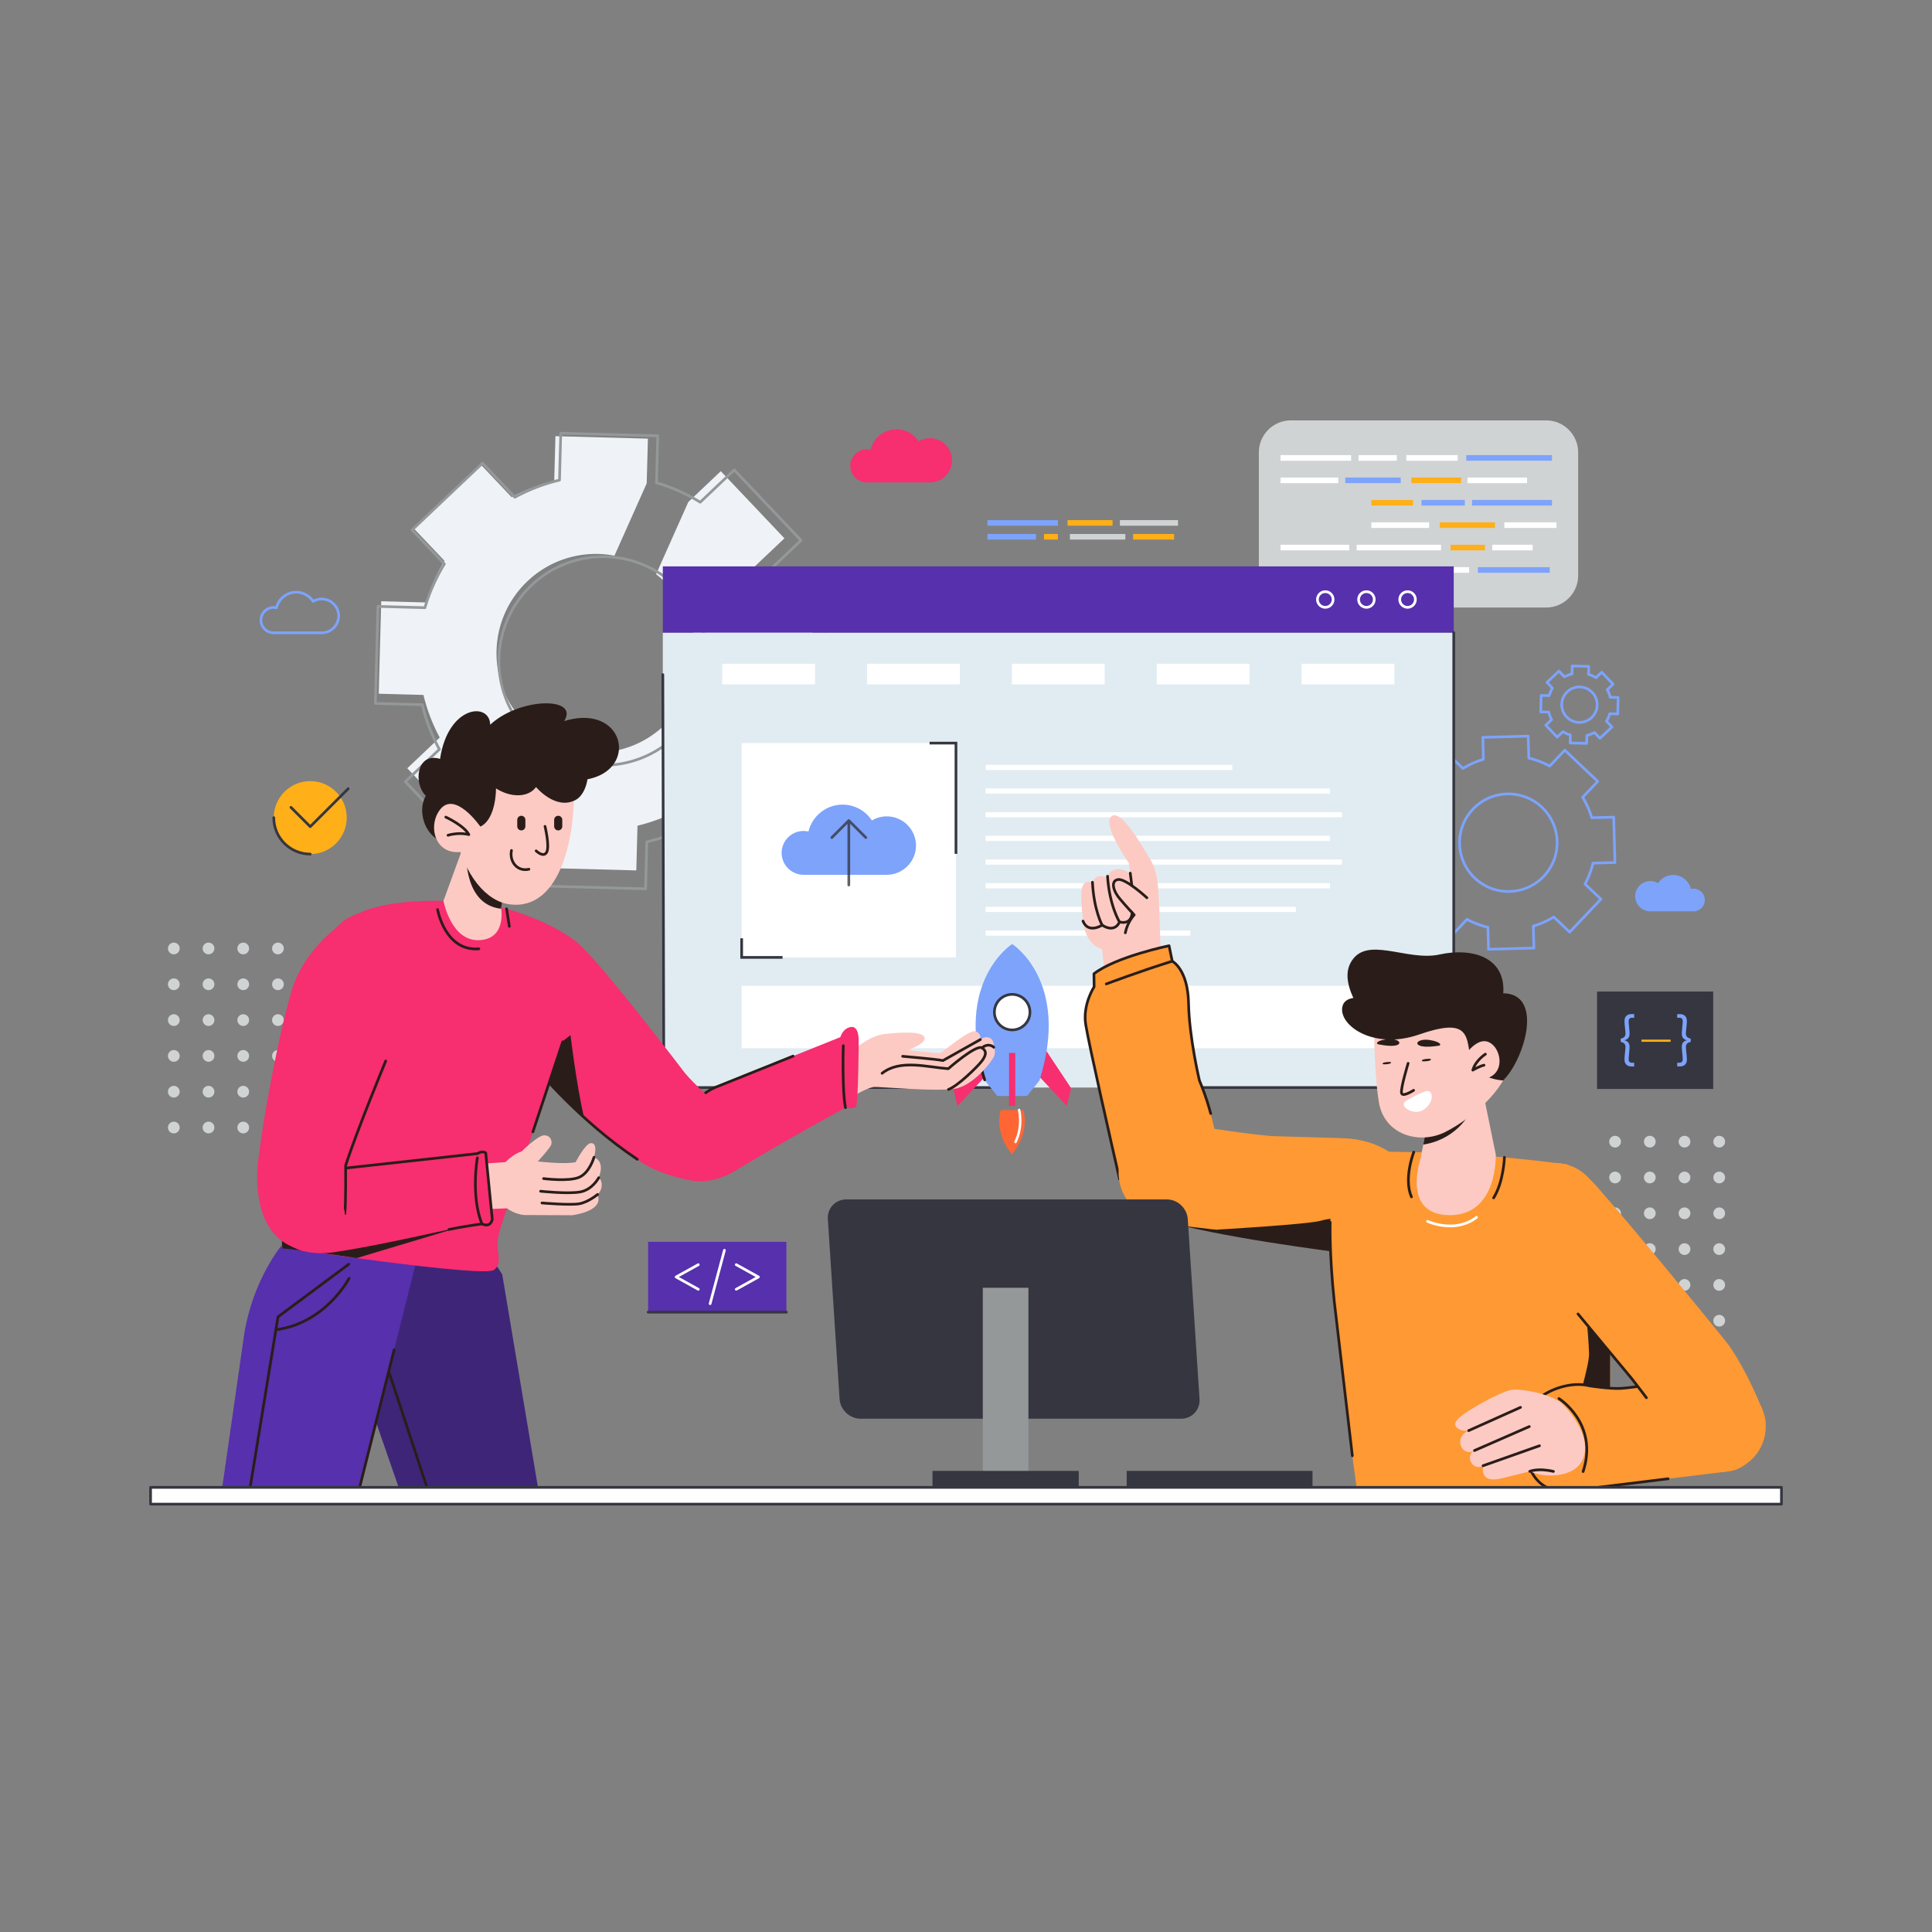 <svg xmlns="http://www.w3.org/2000/svg" viewBox="0 0 3000 3000" width="100%" height="100%" preserveAspectRatio="xMidYMid meet" style="transform:translate3d(0px, 0px, 0px)" xmlns:v="https://vecta.io/nano"><rect x="0" y="0" width="3000" height="3000" fill="#808080" stroke="none"/><style><![CDATA[.B{fill-opacity:0}.C{stroke-width:4.17}.D{stroke-linejoin:round}.E{stroke-linecap:round}.F{stroke:#2a1d19}.G{fill:#2a1d19}.H{fill:#f72e70}.I{fill:#fff}.J{fill:#fccac3}.K{fill:#7da3fb}.L{fill:#ffaf18}.M{fill:#f93}.N{stroke:#353640}.O{fill:#d0d3d4}.P{stroke:#fff}.Q{stroke:#7da3fb}.R{fill:#5630ad}.S{fill:#353640}]]></style><defs><clipPath id="A"><path d="M0 0h3000v3000H0z"/></clipPath><path id="B" d="M440.67 1750.81a9.08 9.08 0 0 1-18.16 0 9.09 9.09 0 0 1 9.08-9.08 9.09 9.09 0 0 1 9.08 9.08z"/><path id="C" d="M386.78 1750.81a9.08 9.08 0 0 1-9.08 9.08c-5.02 0-9.08-4.06-9.08-9.08a9.08 9.08 0 0 1 9.08-9.08 9.09 9.09 0 0 1 9.08 9.08z"/><path id="D" d="M332.88 1750.81c0 5.02-4.06 9.08-9.08 9.08a9.08 9.08 0 0 1-9.08-9.08 9.09 9.09 0 0 1 9.08-9.08 9.08 9.08 0 0 1 9.08 9.08z"/><path id="E" d="M440.67 1695.21a9.09 9.09 0 0 1-9.08 9.08 9.09 9.09 0 0 1-9.08-9.08 9.08 9.08 0 0 1 18.16 0z"/><path id="F" d="M386.78 1695.21a9.09 9.09 0 0 1-9.08 9.08 9.08 9.08 0 0 1-9.08-9.08c0-5.02 4.06-9.08 9.08-9.08a9.08 9.08 0 0 1 9.08 9.08z"/><path id="G" d="M332.88 1695.21a9.08 9.08 0 0 1-9.08 9.08 9.09 9.09 0 0 1-9.08-9.08 9.08 9.08 0 0 1 9.08-9.08c5.02 0 9.08 4.06 9.08 9.08z"/><path id="H" d="M440.67 1639.599a9.09 9.09 0 0 1-9.08 9.081 9.09 9.09 0 0 1-9.08-9.081 9.08 9.08 0 0 1 18.16 0z"/><path id="I" d="M386.78 1639.599a9.09 9.09 0 0 1-9.08 9.081 9.08 9.08 0 0 1-9.08-9.081c0-5.02 4.06-9.079 9.08-9.079a9.08 9.08 0 0 1 9.08 9.079z"/><path id="J" d="M332.88 1639.599a9.08 9.08 0 0 1-9.08 9.081 9.09 9.09 0 0 1-9.08-9.081 9.08 9.08 0 0 1 9.08-9.079c5.02 0 9.08 4.059 9.08 9.079z"/><path id="K" d="M440.67 1528.39a9.08 9.08 0 0 1-18.16 0 9.08 9.08 0 0 1 18.16 0z"/><path id="L" d="M386.78 1528.39a9.08 9.08 0 0 1-9.08 9.07c-5.02 0-9.08-4.06-9.08-9.07 0-5.02 4.06-9.08 9.08-9.08a9.08 9.08 0 0 1 9.08 9.08z"/><path id="M" d="M332.88 1528.39c0 5.011-4.06 9.07-9.08 9.07a9.08 9.08 0 0 1-9.08-9.07 9.08 9.08 0 0 1 9.08-9.08c5.02 0 9.08 4.06 9.08 9.08z"/><path id="N" d="M2057.89 918.78a12.13 12.13 0 1 1 0 24.26 12.13 12.13 0 1 1 0-24.26z"/><path id="O" d="M1121.44 1030.73h144.05v31.93h-144.05v-31.93z"/><path id="P" d="M1530.53 1297.88h534.697v8H1530.53v-8z"/><path id="Q" d="M1571.7 1544.04c15.25 0 27.61 12.36 27.61 27.62 0 15.25-12.36 27.61-27.61 27.61s-27.62-12.36-27.62-27.61c0-15.26 12.37-27.62 27.62-27.62z"/><path id="R" d="M2002.231 2105.243c0 41.786-33.875 75.661-75.661 75.661s-75.661-33.875-75.661-75.661 33.875-75.661 75.661-75.661 75.661 33.875 75.661 75.661z"/><path id="S" d="M233.79 2309.56h2532.42v26.03H233.79v-26.03z"/></defs><g clip-path="url(#A)"><g class="O"><use href="#B"/><use href="#C"/><use href="#D"/><path d="M278.99 1750.81a9.08 9.08 0 0 1-18.16 0 9.09 9.09 0 0 1 9.08-9.08 9.09 9.09 0 0 1 9.08 9.08z"/><use href="#E"/><use href="#F"/><use href="#G"/><path d="M278.99 1695.21a9.09 9.09 0 0 1-9.08 9.08 9.09 9.09 0 0 1-9.08-9.08 9.08 9.08 0 0 1 18.16 0z"/><use href="#H"/><use href="#I"/><use href="#J"/><path d="M278.99 1639.599a9.09 9.09 0 0 1-9.08 9.081 9.09 9.09 0 0 1-9.08-9.081 9.08 9.08 0 0 1 18.16 0zm161.68-55.609a9.08 9.08 0 0 1-18.16 0 9.09 9.09 0 0 1 9.08-9.08 9.09 9.09 0 0 1 9.08 9.08zm-53.89 0a9.08 9.08 0 0 1-9.08 9.08c-5.02 0-9.08-4.06-9.08-9.08a9.08 9.08 0 0 1 9.08-9.08 9.09 9.09 0 0 1 9.08 9.08zm-53.9 0c0 5.02-4.06 9.08-9.08 9.08a9.08 9.08 0 0 1-9.08-9.08 9.09 9.09 0 0 1 9.08-9.08 9.08 9.08 0 0 1 9.08 9.08zm-53.89 0a9.08 9.08 0 0 1-18.16 0 9.09 9.09 0 0 1 9.08-9.08 9.09 9.09 0 0 1 9.08 9.08z"/><use href="#K"/><use href="#L"/><use href="#M"/><path d="M278.99 1528.39a9.08 9.08 0 0 1-18.16 0 9.08 9.08 0 0 1 18.16 0zm161.68-55.61a9.09 9.09 0 0 1-9.08 9.08 9.09 9.09 0 0 1-9.08-9.08 9.08 9.08 0 0 1 18.16 0zm-53.89 0a9.09 9.09 0 0 1-9.08 9.08 9.08 9.08 0 0 1-9.08-9.08c0-5.02 4.06-9.08 9.08-9.08a9.08 9.08 0 0 1 9.08 9.08zm-53.9 0a9.08 9.08 0 0 1-9.08 9.08 9.09 9.09 0 0 1-9.08-9.08 9.08 9.08 0 0 1 9.08-9.08c5.02 0 9.08 4.06 9.08 9.08zm-53.89 0a9.09 9.09 0 0 1-9.08 9.08 9.09 9.09 0 0 1-9.08-9.08 9.08 9.08 0 0 1 18.16 0zm2399.68 578.03a9.08 9.08 0 0 1-18.16 0 9.09 9.09 0 0 1 9.08-9.08 9.09 9.09 0 0 1 9.08 9.08zm-53.89 0a9.08 9.08 0 0 1-9.08 9.08c-5.02 0-9.08-4.06-9.08-9.08a9.08 9.08 0 0 1 9.08-9.08 9.09 9.09 0 0 1 9.08 9.08zm-53.9 0c0 5.02-4.06 9.08-9.08 9.08a9.08 9.08 0 0 1-9.08-9.08 9.09 9.09 0 0 1 9.08-9.08 9.08 9.08 0 0 1 9.08 9.08zm-53.89 0a9.08 9.08 0 0 1-18.16 0 9.09 9.09 0 0 1 9.08-9.08 9.09 9.09 0 0 1 9.08 9.08z"/><path d="M2678.67 1995.21a9.09 9.09 0 0 1-9.08 9.08 9.09 9.09 0 0 1-9.08-9.08 9.08 9.08 0 0 1 18.16 0zm-53.89 0a9.09 9.09 0 0 1-9.08 9.08 9.08 9.08 0 0 1-9.08-9.08c0-5.02 4.06-9.08 9.08-9.08a9.08 9.08 0 0 1 9.08 9.08zm-53.9 0a9.08 9.08 0 0 1-9.08 9.08 9.09 9.09 0 0 1-9.08-9.08 9.08 9.08 0 0 1 9.08-9.08c5.02 0 9.08 4.06 9.08 9.08zm-53.89 0a9.09 9.09 0 0 1-9.08 9.08 9.09 9.09 0 0 1-9.08-9.08 9.08 9.08 0 0 1 18.16 0zm161.68-55.611a9.09 9.09 0 0 1-9.08 9.081 9.09 9.09 0 0 1-9.08-9.081 9.08 9.08 0 0 1 18.16 0zm-53.89 0a9.09 9.09 0 0 1-9.08 9.081 9.08 9.08 0 0 1-9.08-9.081c0-5.02 4.06-9.079 9.08-9.079a9.08 9.08 0 0 1 9.08 9.079zm-53.9 0a9.08 9.08 0 0 1-9.08 9.081 9.09 9.09 0 0 1-9.08-9.081 9.08 9.08 0 0 1 9.08-9.079c5.02 0 9.08 4.059 9.08 9.079z"/><path d="M2516.99 1939.599a9.09 9.09 0 0 1-9.08 9.081 9.09 9.09 0 0 1-9.08-9.081 9.08 9.08 0 0 1 18.16 0zm161.68-55.609a9.08 9.08 0 0 1-18.16 0 9.09 9.09 0 0 1 9.08-9.08 9.09 9.09 0 0 1 9.08 9.08zm-53.89 0a9.08 9.08 0 0 1-9.08 9.08c-5.02 0-9.08-4.06-9.08-9.08a9.08 9.08 0 0 1 9.08-9.08 9.09 9.09 0 0 1 9.08 9.08zm-53.9 0c0 5.02-4.06 9.08-9.08 9.08a9.08 9.08 0 0 1-9.08-9.08 9.09 9.09 0 0 1 9.08-9.08 9.08 9.08 0 0 1 9.08 9.08z"/><path d="M2516.99 1883.99a9.08 9.08 0 0 1-18.16 0 9.09 9.09 0 0 1 9.08-9.08 9.09 9.09 0 0 1 9.08 9.08zm161.68-55.6a9.08 9.08 0 0 1-18.16 0 9.08 9.08 0 0 1 18.16 0zm-53.89 0a9.08 9.08 0 0 1-9.08 9.07c-5.02 0-9.08-4.06-9.08-9.07 0-5.02 4.06-9.08 9.08-9.08a9.08 9.08 0 0 1 9.08 9.08zm-53.9 0c0 5.011-4.06 9.07-9.08 9.07a9.08 9.08 0 0 1-9.08-9.07 9.08 9.08 0 0 1 9.08-9.08c5.02 0 9.08 4.06 9.08 9.08z"/><path d="M2516.99 1828.39a9.08 9.08 0 0 1-18.16 0 9.08 9.08 0 0 1 18.16 0zm161.68-55.61a9.09 9.09 0 0 1-9.08 9.08 9.09 9.09 0 0 1-9.08-9.08 9.08 9.08 0 0 1 18.16 0zm-53.89 0a9.09 9.09 0 0 1-9.08 9.08 9.08 9.08 0 0 1-9.08-9.08c0-5.02 4.06-9.08 9.08-9.08a9.08 9.08 0 0 1 9.08 9.08zm-53.9 0a9.08 9.08 0 0 1-9.08 9.08 9.09 9.09 0 0 1-9.08-9.08 9.08 9.08 0 0 1 9.08-9.08c5.02 0 9.08 4.06 9.08 9.08zm-53.89 0a9.09 9.09 0 0 1-9.08 9.08 9.09 9.09 0 0 1-9.08-9.08 9.08 9.08 0 0 1 18.16 0z"/></g><g transform="matrix(-.726 -.688 .688 -.726 3085.751 1749.027)" class="B C D Q"><path d="M877.78-322.2c11.37 3.07 22.13 7.58 32.1 13.32l24.1-24.11 49.84 49.84-24.099 24.11a134.36 134.36 0 0 1 13.309 32.09h34.071v70.49H973.04c-3.069 11.37-7.58 22.139-13.319 32.109l24.099 24.091-49.84 49.84-24.11-24.11c-9.97 5.75-20.73 10.26-32.09 13.32v34.069H807.3V-61.21c-11.37-3.06-22.139-7.571-32.11-13.311L751.1-50.42l-49.85-49.841 24.109-24.099a134.64 134.64 0 0 1-13.319-32.1h-34.07v-70.49h34.07c3.06-11.36 7.57-22.13 13.31-32.1l-24.1-24.1 49.84-49.84 24.1 24.11c9.971-5.74 20.74-10.259 32.11-13.32v-34.071h70.48v34.071zm-35.24 54.77c41.82 0 75.73 33.9 75.73 75.73 0 41.82-33.91 75.73-75.73 75.73-41.83 0-75.73-33.91-75.73-75.73 0-41.83 33.9-75.73 75.73-75.73z"/></g><g transform="matrix(-.726 .688 -.688 -.726 2865.318 143.915)" class="B C D Q"><path d="M965.89-453.19c4.12 1.12 8.03 2.749 11.66 4.84l8.75-8.76 18.11 18.11-8.76 8.76c2.08 3.62 3.72 7.53 4.84 11.66h12.37v25.601h-12.37c-1.11 4.13-2.75 8.039-4.84 11.659l8.76 8.76-18.11 18.1-8.76-8.76a48.57 48.57 0 0 1-11.65 4.84V-346h-25.611v-12.38c-4.129-1.11-8.039-2.75-11.659-4.83l-8.761 8.75-18.099-18.1 8.75-8.76c-2.08-3.62-3.72-7.529-4.83-11.659H893.3v-25.601h12.38c1.11-4.13 2.75-8.05 4.83-11.67l-8.75-8.75 18.099-18.11 8.761 8.76a48.85 48.85 0 0 1 11.659-4.84v-12.37h25.611v12.37zm-12.81 19.9c15.199 0 27.51 12.311 27.51 27.51 0 15.191-12.311 27.51-27.51 27.51-15.19 0-27.51-12.319-27.51-27.51 0-15.199 12.32-27.51 27.51-27.51z"/></g><g transform="matrix(-.726 .688 -.688 -.726 2323.387 1127.502)"><path fill="#eff3f7" d="M1008.66 777.7c23.16 6.25 45.09 15.439 65.4 27.13l49.1-49.11 101.54 101.54-49.1 49.12-113.54 47.02c-28.02-38.83-73.649-64.12-125.2-64.12-85.199 0-154.28 69.069-154.28 154.279a155.43 155.43 0 0 0 1.99 24.771l-113.56 47.03H601.6v-143.6H671c6.24-23.149 15.42-45.091 27.111-65.4l-49.091-49.1 101.54-101.54 49.1 49.11c20.32-11.691 42.26-20.89 65.41-27.13v-69.41h143.59v69.41zm194.06 194.06h69.4v143.6h-69.38c-6.25 23.149-15.44 45.09-27.129 65.41l49.089 49.09-101.549 101.54-49.111-49.11c-20.3 11.689-42.231 20.88-65.38 27.12v69.41H865.07v-69.41c-23.15-6.24-45.089-15.42-65.4-27.11l-49.1 49.1-101.54-101.54 49.1-49.1 113.54-47.031c28.01 38.841 73.651 64.111 125.19 64.111 85.211 0 154.28-69.081 154.28-154.281 0-8.43-.68-16.698-1.98-24.759l113.56-47.04z"/><path stroke="#949899" d="M1012.19 748.13c24.301 6.55 47.311 16.191 68.621 28.46l51.509-51.52 106.54 106.54-51.52 51.52c12.26 21.311 21.91 44.32 28.45 68.61h72.82v150.66h-72.8a287.52 287.52 0 0 1-28.46 68.621l51.5 51.509-106.54 106.54-51.52-51.54c-21.311 12.279-44.31 21.92-68.6 28.47v72.82H861.53V1306a287.07 287.07 0 0 1-68.62-28.46l-51.51 51.53-106.541-106.54 51.531-51.52c-12.28-21.31-21.92-44.32-28.47-68.61H585.1V951.74h72.81c6.54-24.3 16.18-47.321 28.46-68.63l-51.52-51.5 106.54-106.54 51.52 51.52c21.309-12.269 44.33-21.92 68.62-28.46v-72.82h150.66v72.82zm-75.33 117.06c89.39 0 161.871 72.471 161.871 161.87s-72.481 161.88-161.871 161.88c-89.4 0-161.879-72.48-161.879-161.88S847.46 865.19 936.86 865.19z" class="B C D"/></g><path d="M2004.32 652.781h396.67c27.27 0 49.59 22.31 49.59 49.59v191.37c0 27.27-22.32 49.59-49.59 49.59h-396.67c-27.27 0-49.58-22.32-49.58-49.59v-191.37c0-27.28 22.31-49.59 49.58-49.59z" class="O"/><path d="M2294.833 880.691h111.597v8.7h-111.597v-8.7z" class="K"/><g class="I"><path d="M2129.37 880.691h151.89v8.7h-151.89v-8.7zm187.765-34.79h62.754v8.7h-62.754v-8.7z"/></g><path d="M2252.46 845.901h53.447v8.7h-53.447v-8.7z" class="L"/><g class="I"><path d="M2106.604 845.901h131.066v8.7h-131.066v-8.7zm-118.154 0h106.71v8.7h-106.71v-8.7zm347.522-34.801h80.898v8.7h-80.898v-8.7z"/></g><path d="M2235.675 811.1h85.76v8.7h-85.76v-8.7z" class="L"/><path d="M2129.37 811.1h89.764v8.7h-89.764v-8.7z" class="I"/><g class="K"><path d="M2285.729 776.311h124.181v8.69h-124.181v-8.69zm-78.443 0h67.288v8.69h-67.288v-8.69z"/></g><path d="M2129.37 776.311h64.68v8.69h-64.68v-8.69z" class="L"/><path d="M2278.781 741.511h92.419v8.7h-92.419v-8.7z" class="I"/><path d="M2191.57 741.511h77.262v8.7h-77.262v-8.7z" class="L"/><path d="M2088.926 741.511h86.114v8.7h-86.114v-8.7z" class="K"/><path d="M1988.45 741.511h89.552v8.7h-89.552v-8.7z" class="I"/><path d="M2276.847 706.711h133.063v8.7h-133.063v-8.7z" class="K"/><g class="I"><path d="M2183.74 706.711h79.688v8.7h-79.688v-8.7zm-74.197 0h59.407v8.7h-59.407v-8.7zm-121.093 0h109.569v8.7H1988.45v-8.7z"/></g><path d="M481.74 1212.91c31.3 0 56.66 25.37 56.66 56.66s-25.36 56.66-56.66 56.66c-31.29 0-56.65-25.37-56.65-56.66s25.36-56.66 56.65-56.66z" class="L"/><g class="C D E N B"><path d="M481.74 1326.23c-31.29 0-56.65-25.37-56.65-56.66m26.69-15.919l29.96 29.969 58.95-58.94"/></g><path fill="#e1ecf2" d="M1029.23 982.33h1228.14v706.39H1029.23V982.33z"/><path d="M1029.23 982.33h1228.14V879.48H1029.23v102.85z" class="R"/><g class="C D B"><g class="P"><use href="#N"/><path d="M2121.78 918.78a12.13 12.13 0 1 1 0 24.26 12.13 12.13 0 1 1 0-24.26zm63.88 0c6.699 0 12.13 5.43 12.13 12.13s-5.431 12.13-12.13 12.13a12.13 12.13 0 1 1 0-24.26z"/></g><g class="E N"><path d="M1029.23 1047.55l1.56 641.17h551.03m675.55-706.39v706.39h-413.05"/></g></g><g class="I"><path d="M1151.65 1153.88h332.77v332.77h-332.77v-332.77z"/><use href="#O"/><path d="M1346.35 1030.73h144.06v31.93h-144.06v-31.93zm224.92 0h144.05v31.93h-144.05v-31.93zm224.92 0h144.05v31.93h-144.05v-31.93zm224.92 0h144.05v31.93h-144.05v-31.93zm-869.46 596.9h983.3v-96.91h-983.3v96.91z"/></g><g stroke-miterlimit="10" class="C N B"><path d="M1215.138 1486.65h-63.488v-29.676m291.778-303.094h40.992v171.976"/></g><g class="I"><path d="M1530.53 1444.96h317.826v7.99H1530.53v-7.99zm0-36.77h481.688v7.99H1530.53v-7.99zm0-36.77h534.697v7.99H1530.53v-7.99zm0-36.77h553.259v7.99H1530.53v-7.99z"/><use href="#P"/><path d="M1530.53 1261.11h553.259v8H1530.53v-8zm0-36.77h534.697v8H1530.53v-8zm0-36.76h383.022v7.99H1530.53v-7.99z"/></g><path d="M1281.77 1358.38h-27.9-6.139c-18.721 0-34.031-15.309-34.031-34.03s15.31-34.029 34.031-34.029c2.63 0 5.189.3 7.649.87 5.76-23.9 27.38-41.791 52.981-41.791 18.96 0 35.729 9.81 45.499 24.61 6.781-4.05 14.701-6.38 23.121-6.38 24.959 0 45.379 20.42 45.379 45.37 0 24.96-20.42 45.38-45.379 45.38h-14.131-31.239-49.841z" class="K"/><g opacity=".792" class="B C D E N"><g opacity="1"><path d="M1291.66 1300.541l26.37-26.37v100.04m26.38-73.67l-26.38-26.37"/></g></g><path d="M2479.874 1539.69h180.362v151.27h-180.362v-151.27z" class="S"/><g class="K"><path d="M2516.6 1612.75c4.93-.92 7.39-3.46 7.39-7.62 0-1.83-.241-4.97-.72-9.42-.49-4.74-.73-8.17-.73-10.3 0-3.48.98-6.14 2.94-7.98 1.96-1.83 4.58-2.75 7.87-2.75h4.2v5.73h-2.97c-1.89 0-3.29.42-4.21 1.27-.92.84-1.37 2.231-1.37 4.17 0 1.4.091 3.129.29 5.18l.36 4.17c.48 4.64.72 8.02.72 10.151 0 2.56-.64 4.699-1.92 6.42s-3.25 2.859-5.91 3.439v.151c2.66.58 4.631 1.74 5.91 3.479s1.92 3.891 1.92 6.45c0 2.13-.24 5.51-.72 10.151-.05.73-.17 2.119-.36 4.17-.199 2.059-.29 3.79-.29 5.189 0 1.931.45 3.32 1.37 4.17.92.84 2.32 1.27 4.21 1.27h2.97v5.72h-4.2c-3.29 0-5.91-.91-7.87-2.75s-2.94-4.5-2.94-7.979c0-2.12.24-5.56.73-10.29.479-4.45.72-7.59.72-9.431 0-4.16-2.46-6.7-7.39-7.609v-5.151zm108.699 5.151c-4.931.909-7.4 3.449-7.4 7.609 0 1.84.24 4.981.73 9.431.48 4.73.72 8.17.72 10.29 0 3.479-.981 6.139-2.93 7.979-1.96 1.84-4.58 2.75-7.87 2.75h-4.21v-5.72h2.979c1.88 0 3.281-.43 4.201-1.27.92-.85 1.38-2.239 1.38-4.17 0-1.399-.101-3.13-.29-5.189l-.361-4.17c-.489-4.641-.729-8.021-.729-10.151 0-2.56.64-4.71 1.92-6.45s3.25-2.899 5.91-3.479v-.151c-2.66-.58-4.631-1.719-5.91-3.439s-1.92-3.86-1.92-6.42c0-2.131.24-5.511.729-10.151a229.25 229.25 0 0 1 .361-4.17c.189-2.051.29-3.78.29-5.18 0-1.939-.46-3.329-1.38-4.17-.92-.85-2.321-1.27-4.201-1.27h-2.979v-5.73h4.21c3.29 0 5.909.92 7.87 2.75 1.949 1.84 2.93 4.5 2.93 7.98 0 2.13-.24 5.56-.72 10.3-.49 4.45-.73 7.59-.73 9.42 0 4.16 2.469 6.7 7.4 7.62v5.151z"/></g><path d="M1759.478 829.16h63.682v8.7h-63.682v-8.7z" class="L"/><path d="M1661.359 829.16h86.058v8.7h-86.058v-8.7z" class="O"/><path d="M1621.107 829.16h21.563v8.7h-21.563v-8.7z" class="L"/><path d="M1533.24 829.16h75.54v8.7h-75.54v-8.7z" class="K"/><path d="M1738.97 807.65h90.215v8.7h-90.215v-8.7z" class="O"/><path d="M1657.696 807.65h69.865v8.7h-69.865v-8.7z" class="L"/><path d="M1533.24 807.65h109.569v8.7H1533.24v-8.7z" class="K"/><path d="M1006.42 1928.29h214.69v109.21h-214.69v-109.21z" class="R"/><g class="C D E B"><g class="P"><path d="M1124.88 1941.43l-22.22 82.93M1084.3 2002l-34.45-19.11 34.45-19.1m58.931 38.21l34.458-19.11-34.458-19.1"/></g><path d="M1006.42 2037.5h214.69" class="N"/></g><g class="H"><path d="M1522.891 1625.44l-42.711 64.22 6.75 27.61 52.01-55.541-16.049-36.289zm97.619 0l42.7 64.22-6.75 27.61-52.01-55.541 16.06-36.289z"/></g><path d="M1571.7 1465.85s-91.2 57.8-42.389 211.93l19.269 24.08h6.1 34.04 6.1l19.26-24.08c48.811-154.13-42.38-211.929-42.38-211.929z" class="K"/><use href="#Q" class="I"/><use href="#Q" class="B C D N"/><path d="M1566.89 1635.01h9.61v82.26h-9.61v-82.26z" class="H"/><path d="M1518.3 1632.35s4.79 26.63 10.71 44.46" class="B C D E F"/><g transform="matrix(.92 0 0 1 125.2 -0)"><path fill="#f63" d="M1553.041 1723.7s-13.001 32.84 18.979 68.72c31.971-35.88 18.971-68.72 18.971-68.72h-37.95z"/><path d="M1583.981 1723.7s7.069 24.4-6.101 49.45" class="B C D E P"/></g><g transform="matrix(.983 .183 -.183 .983 385.321 -191.144)"><path d="M1251.789 1619.739l14.695-10.445s14.88-17.881 35.04-23.901 54.08-14.989 60.63-6.429c6.54 8.561-21.45 24.73-21.45 24.73s41.95-2.959 50.21-4.77c4.98-3.05 37.87-45.79 48.471-43.08 10.609 2.71 8.42 11.549 8.42 11.549 8.35-9.81 21.73-7.899 23.129 7.521 0 0 4.48 3.87 3.25 12.69-1.219 8.81-23.35 51.66-50.61 61.6-27.27 9.95-114.49 18.21-123.06 20.05-8.569 1.851-25.597 16.348-25.597 16.348s-65.974-6.808-37.54-55.619l14.412-10.244z" class="J"/><g class="C D E F B"><path d="M1307.905 1646.375c23.26-26.8 66.699-22.151 99.74-25.781 0 0 35.411-45.059 45.31-41.41s8.069 11.981 3.13 21.351c-4.949 9.38-29.17 44.009-42.19 51.559m-79.431-37.5c1.82 0 51.04-5.2 62.761-4.94l51.099-42.7m22.61 7.961s-8.6-6.411-17.98 4.27"/></g><path d="M1056.839 1715.525l177.09-112.5s1.04-14.32 13.28-18.49c12.24-4.16 15.63 18.49 15.63 18.49s17.71 97.399 14.58 102.09c-3.12 4.68-15.62 4.16-15.62 4.16s-71.87 57.819-146.87 124.489l-7.729 6.71c-34.22 28.53-98.121 42.771-99.141-24.689-.416-27.54-18.876-24.324-9.442-40.281 14.117-23.877 58.222-59.979 58.222-59.979z" class="H"/><g class="C D E F B"><path d="M1240.82 1615.324s10.711 68.639 20.98 93.95m-231.801 33.45s13.81-18.92 26.84-27.199l110.34-70.101"/></g><path d="M1106.416 1806.018c0 32.151-26.063 58.215-58.215 58.215s-58.215-26.064-58.215-58.215 26.064-58.215 58.215-58.215 58.215 26.064 58.215 58.215z" class="H"/></g><g transform="matrix(.99 -.139 .139 .99 -203.583 132.115)"><path d="M901.224 1469.553c21.87 14.59 140.62 226.3 140.62 226.3 26.42 42.64 86.391 93.12 52.401 123.2-37.769 32.544-36.692 48.516-59.254 44.598-19.708-3.422-63.763-23.158-85.056-45.398-46.881-48.96-64.591-58.33-135.421-161.46-15.113-22.002-42.457-73.165-49.603-91.259-14.101-35.705 15.264-42.318 25.287-60.226 25.614-45.765 80.427-59.207 111.026-35.755z" class="H"/><path d="M814.515 1656.793s54.819 90.061 135.42 161.46" class="B C D E F"/><path d="M876.771 1739.912c-18.13-20.75-29.627-35.599-62.257-83.119l-4.689-7 64.169-36.957s-1.497 75.789 2.777 127.076z" class="G"/><g class="H"><path d="M923.513 1525.788c0 46.544-37.731 84.275-84.275 84.275s-84.275-37.731-84.275-84.275 37.731-84.275 84.275-84.275 84.275 37.731 84.275 84.275zm182.711 281.111c0 32.151-26.064 58.215-58.215 58.215s-58.215-26.064-58.215-58.215 26.064-58.215 58.215-58.215 58.215 26.063 58.215 58.215z"/></g></g><path fill="#3e2578" d="M779.884 1979.04l56.37 335.859h-215.37l-55.56-160.08c-58.34-164.59 108.35-351.769 214.56-175.779z"/><path d="M664.695 2314.899l-61.07-185.55" class="B C D E F"/><path d="M438.224 1932.629s-47.39 55.52-59.89 145.1l-34 237.17h212.81l92.03-367.38s-91.67-159.37-210.95-14.89z" class="R"/><g class="C D E F B"><path d="M387.594 2314.899l44.08-270.069 109.89-81.771m.53 21.87s-36.229 69.76-113.689 79.931m183.569 31.159l-54.83 218.88"/></g><path d="M886.599 1456.89s-24.719-21.349-88.259-42.189c-63.54-20.83-184.63-22.651-238.8 2.349 0 0-39.59 21.87-65.63 81.25-26.04 59.37-56.731 438.991-56.731 438.991s313.421 46.769 329.571 34.79c16.14-11.979 1.039-29.691 7.81-55.73s69.879-206.08 91.75-274.83c21.879-68.75 47.1-149.811 20.289-184.631z" class="H"/><g class="C D E F B"><path d="M873.78 1617.831l-46.29 139.76m-148.04-345.19s11.46 65.11 64.06 60.94m43.12-62.09l4.28 27.2"/></g><path d="M447.7 1717.471c-17.761 106.28-9.363 220.977-9.363 220.977s41.573 3.845 115.523 15.115l158.22-47.503-182.58-71.78 38.22-138.7-120.02 21.89z" class="G"/><path d="M719.87 1313.01l-31.26 85.821s11.47 62.62 55.22 61.059 34.15-50.79 34.15-50.79l13.24-85.149s-32.29-39.061-71.35-10.941z" class="J"/><path d="M777.98 1411.1l13.24-85.149s-30.15-36.46-67.42-13.551c-1.31 25.131.289 92.57 54.18 98.7z" class="G"/><g transform="matrix(.995 -.095 .095 .995 -139.011 61.837)"><path d="M714.183 1822.459l40.357 1.002s12.78-11.261 26.64-14.29c0 0 27.06-22.09 36.8-21.44 9.75.65 12.13 9.75 9.96 15.16-2.16 5.41-23.38 24.25-23.38 24.25s41.88 9.16 58.48 6.68c0 0 17.3-27.11 25.93-27.06 12.47.059 3.07 22.33 3.07 22.33 11.181 5.38 11.56 18.35 4.33 32.26 5.561 5 5.311 18.27-4.33 25.76 6.85 22.99-26.67 27.55-42.22 28.37l-73.62-7.36c-14.72-2.17-26.199-12.99-26.199-12.99l-40.721-2.122s-44.136-33.406-3.292-70.753l8.195.203z" class="J"/><g class="C D E F B"><path d="M810.93 1854.562s38.99 8.84 55.66 3.11 25.45-28.58 25.45-28.58m-87.17 62.949s42.981 7.81 57.301 6.77 29.869-11.7 29.869-11.7m-87.55-13.43s42.57 8.73 61.58 6.9c19.011-1.819 30.3-19.23 30.3-19.23"/></g><path d="M426.259 1930.192c13.91 5.689 31.17 8.459 52.449 7.209 106.25-6.25 221.881-26.56 232.301-21.35 10.41 5.2 14.58-6.25 14.58-6.25v-101.57s1.56-6.25-13.02-2.079l-198.96 2.87s-56.14.14-92.565 22.153c-5.063 3.06-14.008 8.187-15.636 14.567-11.279 44.25 5.13 75.43 20.851 84.45z" class="H"/><g class="C D E F B"><path d="M711.618 1812.721s-15.97 57.071-2.77 102.76"/><path d="M444.449 1822.347s33.755-12.563 69.16-13.325l198.96-2.87s7.9-4.43 12.719.291l.301 103.359s-2.86 13.641-16.74 5.68c0 0-31.26 1.41-51.811 3.83"/></g><path d="M498.187 1879.562c0 29.68-24.059 53.739-53.739 53.739s-53.739-24.059-53.739-53.739 24.059-53.739 53.739-53.739 53.739 24.06 53.739 53.739z" class="H"/><path d="M554.19 1420.539s-76.08 33.81-105.239 106.73c-29.17 72.921-64.59 200-77.09 259.37-10.41 49.46-7.801 122.771 54.779 142.261 43.984 2.834 52.638-5.167 71.773-49.612 7.277-16.903 1.544-47.527 8.347-74.149 0 0 68.231-143.76 105.21-206.26 6.934-11.719 33.809-64.502 38.315-80.503 10.165-36.101-21.569-40.502-39.083-59.348-16.124-17.35-15.845-51.182-57.012-38.489z" class="H"/><path d="M584.161 1649.4s-55.36 104.38-77.4 155.739c0 0-5.288 59.92-8.348 74.149" class="B C D E F"/><g class="H"><path d="M654.949 1492.076c0 42.059-34.095 76.154-76.154 76.154s-76.154-34.095-76.154-76.154 34.095-76.154 76.154-76.154 76.154 34.095 76.154 76.154zm-156.537 387.212c0 29.68-24.059 53.739-53.739 53.739s-53.739-24.059-53.739-53.739 24.059-53.739 53.739-53.739 53.739 24.059 53.739 53.739z"/></g></g><path d="M723.139 1307.192c-55.34 17.14-79.609-41.33-61.909-71.521-19.591-18.55-14.721-68.07 22.109-57.309 12.33-83.33 77.141-88.841 77.821-53.041 45.87-42.68 139.03-43.89 114.849-5.61 113.601-34.811 123.84 126.59-32.519 85.59 0 0 44.41 70.47-120.351 101.89z" class="G"/><path d="M891.201 1221.492c2.31 72.56-18.98 193.099-99.75 182.79-35.22-4.5-71.8-43.84-85.59-115.441-23.141-120.16 180.4-188.379 185.34-67.349z" class="J"/><path d="M671.5 1235.43s53.88 60.512 76.59 46.951c22.72-13.56 22.08-58.19 22.08-58.19 22.63 14.609 50.071 14.689 62.18-2.09 0 0 30.19 36.68 61.48 20.079 31.28-16.59 34.89-119.139-69.04-108.599-103.93 10.55-153.29 101.849-153.29 101.849z" class="G"/><path d="M846.28 1283.191s7.55 30.99 2.6 40.11c-4.95 9.11-16.4-2.09-16.4-2.09" class="B C D E F"/><path d="M745.57 1283.1s-39.051-56.01-62.28-25.96c-23.22 30.051-2.62 89.34 60.3 56.46l1.98-30.5z" class="J"/><path d="M692.24 1268.771s28.83 13.39 35.79 27.23c0 0-14.12-4.271-32.36.99" class="B C D E F"/><g transform="matrix(.899 .438 -.438 .899 806.595 1337.522)" class="B C D E F"><path d="M-18.555-9.801c4.52 17.48 23.19 25.78 37.11 14.33"/></g><g class="G"><path d="M809.5 1266.721c3.48 0 6.32 2.84 6.32 6.32v10.1c0 3.48-2.84 6.32-6.32 6.32-3.47 0-6.31-2.84-6.31-6.32v-10.1c0-3.48 2.84-6.32 6.31-6.32zm57.29 0c3.479 0 6.32 2.84 6.32 6.32v10.1c0 3.48-2.841 6.32-6.32 6.32-3.47 0-6.31-2.84-6.31-6.32v-10.1c0-3.48 2.84-6.32 6.31-6.32z"/></g><g transform="matrix(.996 .09 -.09 .996 63.64 -447.036)"><path d="M1822.263 1806.477l-8.714-42.038s-25.979-1.599-33.729-42.849-11.281-62.901 9.679-59.02c0 0 3.42-15.731 21.88-9.341 0 0 4.791-24.62 35.32-10.029l-3.87-15.73s-46.95-55.611-33.27-69.281c13.671-13.67 50.13 39.66 61.53 54.471 11.391 14.81 16.63 25.29 21.19 51.729s14.348 114.634 14.348 114.634-23.702 55.243-84.364 27.454z" class="J"/><g class="C D E F B"><path d="M1810.469 1727.52s-14.81-21.65-20.97-64.95m47.401 57.66s-17.92-23.73-24.92-69.07m34.718-7.96l5.241 23.92-10.03-4.1"/><path d="M1851.029 1681.48c6.381 18.69 8.431 41.94-14.129 38.75 0 0-4.781 18.45-26.43 7.29 0 0-20.23 15.92-30.17-3.55"/></g><path d="M1875.87 1678.97s-35.321-27.11-47.181-24.15c-11.85 2.96-3.639 25.289 7.981 32.81 11.62 7.53 24.16 18.69 24.16 18.69s-11.62 12.54-13.45 29.86c-1.819 17.32 63.58-17.78 28.49-57.21z" class="J"/><path d="M1875.87 1678.97s-35.32-27.11-47.18-24.15c-11.85 2.96-5.85 18.921 6.16 30.21 9.54 9.601 23.77 22.2 23.77 22.2s-9.41 11.63-11.24 28.95" class="B C D E F"/></g><g transform="matrix(1 .011 -.011 1 -86.769 -306.491)"><path d="M1970.84 1962.733s-16.671-66.66-18.23-119.791c-1.56-53.119-26.04-65.099-26.04-65.099l-5.21-23.96s-81.77 17.7-116.149 44.79l.52 20.31s-17.71 27.6-12.5 58.331 42.709 187.509 55.209 239.589c3.41 14.199 11.23 28.12 22.31 39.39 30.57 28.2 108.471 6.312 131.481-44.118 6.204-61.299-31.391-149.442-31.391-149.442z" class="M"/><g class="C D E F B"><path d="M1988.881 2013.653c-7.99-28.891-18.041-50.921-18.041-50.921s-16.671-66.659-18.23-119.79c-1.56-53.119-26.04-65.099-26.04-65.099l-5.21-23.96s-81.77 17.7-116.149 44.79l.519 20.31s-17.71 27.599-12.5 58.329 42.71 187.511 55.21 239.591"/><path d="M1824.55 1814.293s53.52-20.82 102.02-36.45"/></g><use href="#R" class="M"/></g><g transform="matrix(.53 .848 -.848 .53 2578.495 -928.438)"><g class="M"><path d="M2211.729 1867.77c0 45.637-36.996 82.633-82.633 82.633s-82.633-36.996-82.633-82.633 36.996-82.633 82.633-82.633 82.633 36.996 82.633 82.633zm-210.694 238.722c0 41.786-33.875 75.661-75.661 75.661s-75.661-33.875-75.661-75.661 33.875-75.661 75.661-75.661 75.661 33.875 75.661 75.661z"/><path d="M2116.361 1788.21s-50.8-1.061-91.421 58.31l-62.5 93.75c-79.5 103.56-132.789 137.41-105.51 187.53 28.19 34.37 62.791 47.741 122.946 31.168 75.141-73.431 180.994-207.239 180.994-207.239s64.071-149.479-44.509-163.519z"/></g><path d="M2041.598 2087.782c3.559-2.961-35.35 44.061-31.77 40.561 75.14-73.431 184.579-209.95 184.579-209.95s21.925-29.729 14.644-56.428c-29.406-117.693-46.927-16.959-46.927-16.959s-42.226 80.451-46.915 98.681c-4.681 18.22-73.521 143.954-73.611 144.095z" class="G"/></g><path d="M2116.361 1788.21s-50.521 39.061-51.571 124.47c-1.04 85.42 41.67 396.88 41.67 396.88h393.75V2003.3c0-88.54-66.67-195.31-66.67-195.31-123.37-15.37-193.339-19.78-317.179-19.78z" class="M"/><g class="C D E B"><path d="M2065.49 1897.9s-1.54 48.14 6.279 122.35l28.16 240.28" class="F"/><path d="M2216.69 1896.49s42.18 19.79 76.04-6.25" class="P"/><g class="F"><path d="M2336.04 1797.13s-1.13 37.9-16.75 62.9m-123.979-71.02s-16.131 40.811-3.631 69.46"/></g></g><path d="M2409.55 2309.56h90.66V2003.3c0-42.359-15.26-88.88-31.18-125.9-20.89 67.09-10 130.64-10 130.64s7.4 56.68 8.44 94.18c.591 21.301-30.73 123.231-57.92 207.34z" class="G"/><path d="M2300.22 1683.271l22.4 109.369s3.64 94.27-71.36 94.27-45.83-86.46-45.83-86.46l22.389-112.24s34.611-19.549 72.401-4.939z" class="J"/><path d="M2210.05 1777.3l17.771-89.09s34.609-19.549 72.399-4.939c-16.61 72.14-63.29 89.899-90.17 94.029z" class="G"/><g transform="matrix(.993 -.122 .122 .993 -156.88 272.49)"><path d="M2578.867 2342.325l-4.281.209h-247.92c-64.59 0-67.71-62.899-61.46-107.739s72.39-65.081 109.89-50.311c0 0 29.431 8.481 47.14 9.841 17.7 1.369 58.33.819 58.33.819s74.263-1.384 112.451 11.006c21.16 6.865 9.607 14.11 19.64 37.314 26.87 62.16-3.38 95.941-33.79 98.861z" class="M"/><path d="M2478.746 2342.534h-152.08c-64.591 0-67.71-62.899-61.46-107.739s72.39-65.081 109.89-50.311c0 0 29.43 8.481 47.14 9.841 17.7 1.369 81.759-1.051 81.759-1.051m-178.34 5.051s56.771 45.939 23.441 117.029" class="B C D E F"/><path d="M2639.341 2272.244c0 38.819-31.469 70.289-70.289 70.289s-70.289-31.47-70.289-70.289 31.469-70.289 70.289-70.289 70.289 31.469 70.289 70.289z" class="M"/><path d="M2331.265 2208.752c-13.43-18.03-60.15-32.82-76.56-32.82s-82.68 26.439-90.879 36.979c-8.211 7.69 2.34 17.97 16.659 17.71-25.809 7.58-15.27 40.43 5.21 31.771-16.59 5.939-6.41 32.6 10.41 25-6.65 24.76 14.35 24.6 29.43 22.659l41.4-5.109c25.63 14.8 64.14 15.479 80.08-3.201 18.93-22.18 9.56-59.02-15.75-92.99z" class="J"/><g class="C D E F B"><path d="M2264.855 2204.582l-84.37 26.04m5.21 31.77l89.06-26.56m-78.65 51.56l90.63-20.05m-19.8 37.599s13.29-4.01 36.46 4.58"/></g></g><g transform="matrix(.961 -.276 .276 .961 -425.236 739.456)"><path d="M2376.651 1837.947s72.533-57.333 110.033 21.827c37.5 79.17 98.088 219.903 127.258 288.653 12.758 30.078 24.954 95.452 25.701 130.901.36 17.091-18.716 17.853-24.881 26.881-10.274 15.047-14.511 32.208-51.861 33.308h-9.429c-18.262-14.056-23.348-22.773-51.021-45.401-10.96-41.34-33.57-102.719-33.57-102.719s-41.19-102.67-88.06-197.98c-46.88-95.319-48.18-157.3-4.17-155.47z" class="M"/><path d="M2405.102 2044.377l52.6 119.82c4.221 10.18 13.57 34.57 13.57 34.57" class="B C D E F"/><g class="M"><path d="M2486.684 1877.391c0 39.229-31.802 71.031-71.031 71.031s-71.031-31.802-71.031-71.031 31.802-71.031 71.031-71.031 71.031 31.802 71.031 71.031zm152.959 395.126c0 38.82-31.469 70.289-70.289 70.289s-70.289-31.469-70.289-70.289 31.469-70.289 70.289-70.289 70.289 31.469 70.289 70.289z"/></g></g><g transform="matrix(.995 -.095 .095 .995 -152.115 226.668)"><path d="M2160.031 1601.52s-68.41-81.61-40.79-123.95c27.609-42.33 86.859 6.189 139.019-.17 52.17-6.351 102.15 14.31 92.95 69.34 62.95 7.14 23.15 105.319-13.08 134.87 0 0-87.32-5.771-178.1-80.09z" class="G"/><path d="M2147.54 1567.77s-8.049 76.149-4.86 128.459 56.86 72.891 98.69 56.381c41.84-16.511 97.55-54.7 111.26-99.221s-.72-121.25-86.34-137.779c-85.63-16.53-116.89 21.17-118.75 52.16z" class="J"/><path d="M2139.79 1533.93c-17.2-3.77-33.72-3.721-38.74 8.09-11.68 27.449 38.84 74.4 113.93 56.1 75.1-18.3 74.051 4.95 75.36 41.01 1.311 36.05 47.79 42.48 47.79 42.48 110.77-126.08-115.06-265.72-198.34-147.68z" class="G"/><path d="M2272.88 1649.38s26.97-41.27 48.62-29.19c21.66 12.069 23.1 66.52-30.769 54.82 0 0-26.451-4.04-17.851-25.63z" class="J"/><g class="C D E F B"><path d="M2314.55 1638.29s-16.1 8.16-21.8 22.83c0 0 11.15-5.25 18.03-5.96m-117.07-14.06s-15.719 38.24-14.57 45.07c1.16 6.83 19.06-2.57 19.06-2.57"/></g></g><g transform="matrix(.995 -.095 .095 .995 2201.69 1710.903)" class="I"><path d="M-17.324-3.652s25.831-12.12 33.65-11.71 10.11 16.421-6.951 27.491c-17.06 11.08-42.429-9.261-26.699-15.781z"/></g><g transform="matrix(.995 -.095 .015 .158 -21.103 1597.944)" class="G"><path d="M2223.77 1630.16c3.699.43 6.381 3.8 5.95 7.49l-.95 8.3a6.79 6.79 0 0 1-7.49 5.95c-3.7-.431-6.37-3.801-5.95-7.49l.95-8.3c.43-3.7 3.801-6.37 7.49-5.95zm-61.79-6.3c3.439.39 5.921 3.519 5.53 6.949l-.89 7.71c-.39 3.431-3.52 5.911-6.95 5.521a6.3 6.3 0 0 1-5.53-6.96l.879-7.7c.4-3.43 3.53-5.92 6.961-5.52z"/></g><g transform="matrix(.995 -.095 .095 .995 -152.476 220.678)" class="G"><path d="M2149.679 1613.06s20.03 6.631 29.33 4.16c9.301-2.48 1.321-10.739-14.019-10.519-15.351.23-19.18 4.5-15.311 6.359zm94.46 11.24s-21.579 1.771-30.259-2.949 1.27-11.041 16.53-7.101c15.25 3.931 18.04 9.12 13.729 10.05z"/></g><use href="#S" class="I"/><use href="#S" class="B C D N"/><path d="M1336.25 2202.96h497.83c16.8 0 29.63-13.74 28.54-30.53l-18.261-279.451c-1.09-16.789-15.73-30.529-32.52-30.529H1314c-16.79 0-29.631 13.74-28.531 30.529l18.25 279.451c1.101 16.79 15.741 30.53 32.531 30.53z" class="S"/><path fill="#949899" d="M1526.1 2292.35h70.83v-292.71h-70.83v292.71z"/><g class="S"><path d="M1447.97 2284.021h227.09v27.08h-227.09v-27.08zm301.55 25.539h288.54v-25.54h-288.54v25.54z"/></g><path d="M444.563 982.6h-16.13-3.55c-10.819 0-19.67-8.85-19.67-19.68 0-10.82 8.851-19.67 19.67-19.67a19.51 19.51 0 0 1 4.42.5c3.341-13.81 15.829-24.16 30.63-24.16 10.97 0 20.661 5.67 26.31 14.231a26.02 26.02 0 0 1 13.37-3.691c14.43 0 26.24 11.8 26.24 26.231s-11.81 26.239-26.24 26.239h-8.17-18.07-28.81z" class="B C D Q"/><path d="M1371.867 749.15h-21.12-4.65c-14.16 0-25.76-11.591-25.76-25.761s11.6-25.759 25.76-25.759c1.99 0 3.931.23 5.79.66 4.36-18.09 20.73-31.63 40.099-31.63 14.351 0 27.051 7.429 34.441 18.62 5.14-3.061 11.13-4.83 17.511-4.83 18.89 0 34.349 15.46 34.349 34.35s-15.459 34.349-34.349 34.349h-10.702-23.649-37.72z" class="H"/><path d="M2611.944 1415.14h14.449 3.18c9.7 0 17.64-7.94 17.64-17.64s-7.94-17.63-17.64-17.63a17.29 17.29 0 0 0-3.96.451c-2.98-12.38-14.18-21.651-27.45-21.651-9.82 0-18.51 5.08-23.58 12.75-3.51-2.1-7.61-3.309-11.979-3.309-12.931 0-23.511 10.578-23.511 23.509 0 12.939 10.58 23.52 23.511 23.52h7.33 16.179 25.831z" class="K"/><path stroke="#ffaf18" d="M2548.858 1616h45.285" stroke-width="3.378" class="B"/></g></svg>